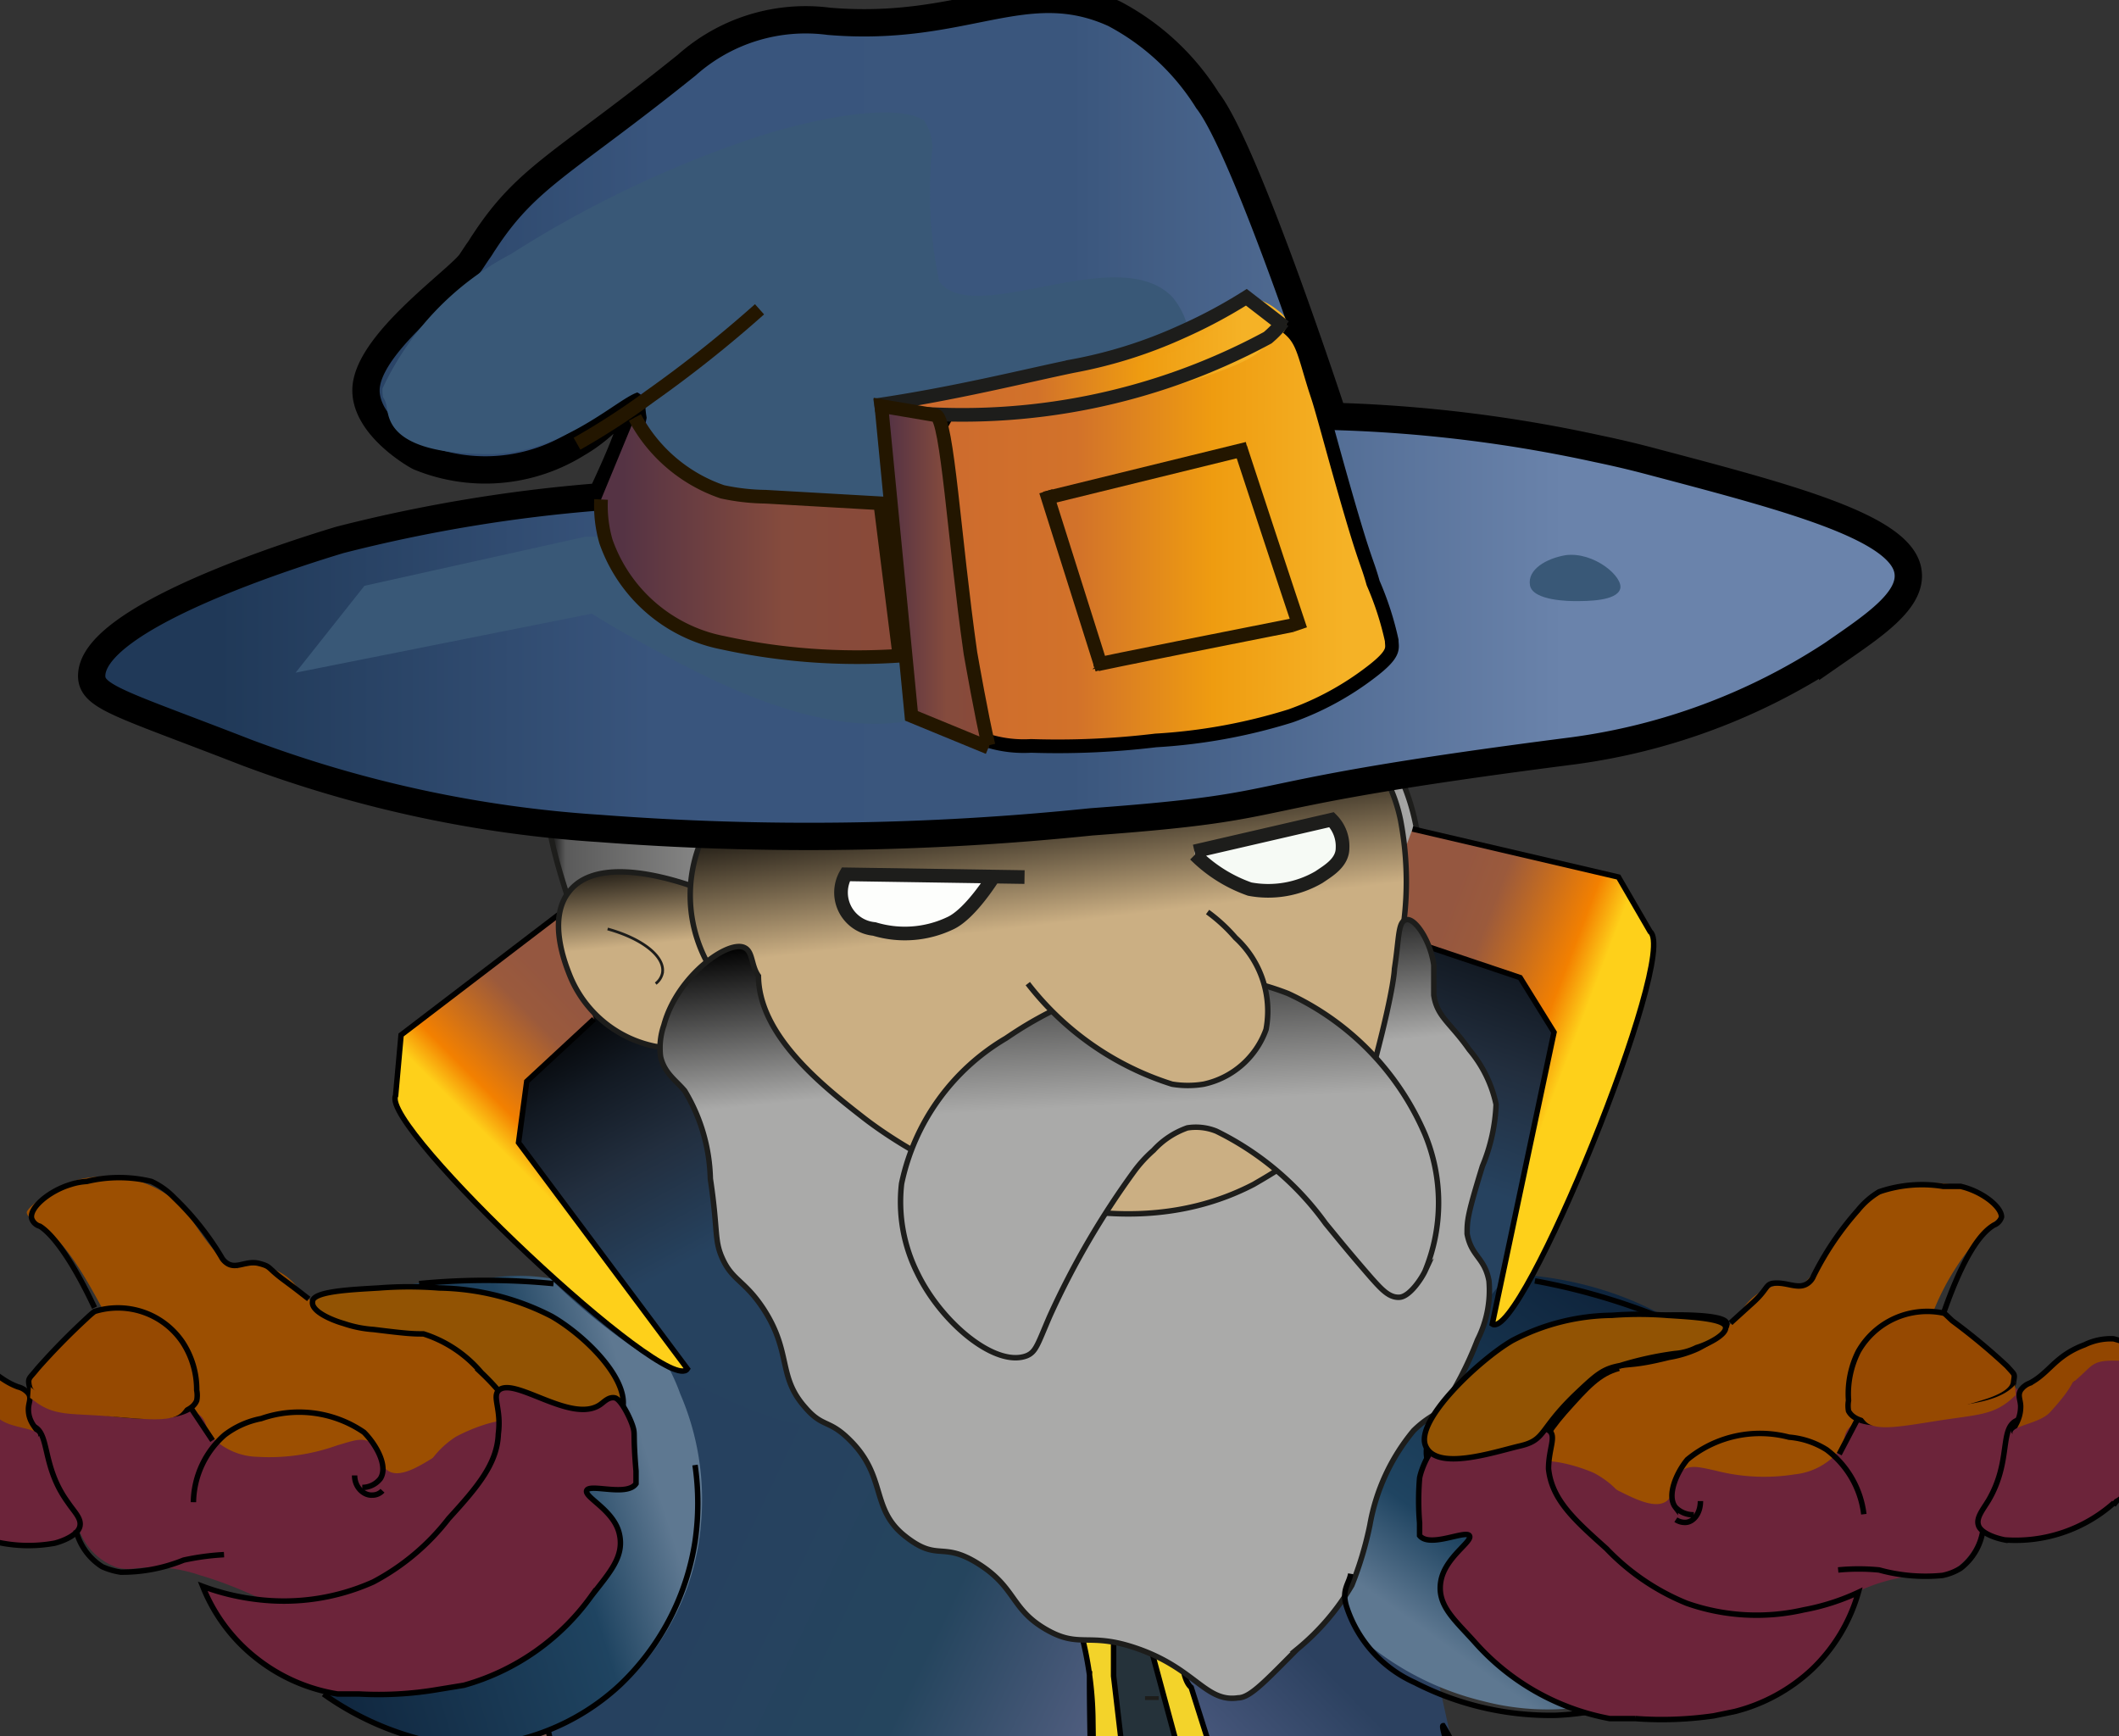<svg id="Calque_3" data-name="Calque 3" xmlns="http://www.w3.org/2000/svg" xmlns:xlink="http://www.w3.org/1999/xlink" viewBox="0 0 38.78 31.77"><rect x="0" y="0" width="38.78" height="31.77" fill="#333333" stroke="none"/><defs><style>.cls-1,.cls-16,.cls-17,.cls-18,.cls-20,.cls-21,.cls-22,.cls-23,.cls-24,.cls-25,.cls-4{stroke:#1d1d1b;}.cls-1,.cls-11,.cls-14,.cls-15,.cls-16,.cls-17,.cls-18,.cls-19,.cls-20,.cls-21,.cls-22,.cls-23,.cls-24,.cls-25,.cls-26,.cls-28,.cls-29,.cls-31,.cls-32,.cls-33,.cls-34,.cls-35,.cls-36,.cls-37,.cls-38,.cls-39,.cls-4,.cls-40,.cls-42,.cls-7{stroke-miterlimit:10;}.cls-1,.cls-11,.cls-14,.cls-15,.cls-16,.cls-17,.cls-19,.cls-20,.cls-21,.cls-22,.cls-37,.cls-38,.cls-39,.cls-4,.cls-40,.cls-7{stroke-width:0.1px;}.cls-1{fill:url(#Dégradé_sans_nom_432);}.cls-2{fill:#25323a;}.cls-3{fill:url(#Dégradé_sans_nom_326);}.cls-4{fill:url(#Dégradé_sans_nom_432-2);}.cls-5{fill:url(#Dégradé_sans_nom_400);}.cls-6{fill:url(#Dégradé_sans_nom_234);}.cls-11,.cls-14,.cls-15,.cls-19,.cls-26,.cls-28,.cls-37,.cls-38,.cls-39,.cls-40,.cls-7{stroke:#000;}.cls-7{fill:url(#Dégradé_sans_nom_164);}.cls-8{fill:url(#Dégradé_sans_nom_400-2);}.cls-9{fill:#9c4f01;}.cls-10,.cls-37{fill:#6c243a;}.cls-11{fill:#925303;}.cls-12{fill:url(#Dégradé_sans_nom_300);}.cls-13{fill:url(#Dégradé_sans_nom_300-2);}.cls-14{fill:url(#Dégradé_sans_nom_217);}.cls-15{fill:url(#Dégradé_sans_nom_217-2);}.cls-16{fill:url(#Dégradé_sans_nom_369);}.cls-17{fill:url(#Dégradé_sans_nom_359);}.cls-18,.cls-25,.cls-30,.cls-40{fill:none;}.cls-18{stroke-width:0.05px;}.cls-19{fill:url(#Dégradé_sans_nom_171);}.cls-20{fill:url(#Dégradé_sans_nom_383);}.cls-21{fill:url(#Dégradé_sans_nom_390);}.cls-22{fill:#cbaf83;}.cls-23{fill:#fdfefc;}.cls-23,.cls-24,.cls-25,.cls-28,.cls-29,.cls-31,.cls-32,.cls-33,.cls-34,.cls-35,.cls-36,.cls-42{stroke-width:0.25px;}.cls-24{fill:#f6faf5;}.cls-26{stroke-width:0.5px;fill:url(#Dégradé_sans_nom_423);}.cls-27{fill:#395877;}.cls-28{fill:url(#Dégradé_sans_nom_59);}.cls-29{fill:url(#Dégradé_sans_nom_59-2);stroke:url(#Dégradé_sans_nom_59-3);}.cls-31,.cls-32,.cls-33,.cls-34,.cls-35,.cls-36,.cls-42{stroke:#231600;}.cls-31{fill:url(#Dégradé_sans_nom_43);}.cls-32{fill:url(#Dégradé_sans_nom_43-2);}.cls-33{fill:url(#Dégradé_sans_nom_43-3);}.cls-34{fill:url(#Dégradé_sans_nom_43-4);}.cls-35{fill:url(#Dégradé_sans_nom_43-5);}.cls-36{fill:url(#Dégradé_sans_nom_43-6);}.cls-38{fill:#924600;}.cls-39,.cls-41{fill:#964901;}.cls-42{fill:url(#Dégradé_sans_nom_145);}</style><linearGradient id="Dégradé_sans_nom_432" x1="10.01" y1="17.35" x2="14.84" y2="17.35" gradientUnits="userSpaceOnUse"><stop offset="0"/><stop offset="0.07" stop-color="#5a5a5a"/><stop offset="1" stop-color="#aaaaa9"/></linearGradient><linearGradient id="Dégradé_sans_nom_326" x1="21.2" y1="35.09" x2="26.96" y2="29.5" gradientUnits="userSpaceOnUse"><stop offset="0.14" stop-color="#59658d"/><stop offset="0.38" stop-color="#455579"/><stop offset="0.67" stop-color="#2c4160"/><stop offset="0.84" stop-color="#2c4160"/></linearGradient><linearGradient id="Dégradé_sans_nom_432-2" x1="21.18" y1="16.14" x2="26.01" y2="16.14" xlink:href="#Dégradé_sans_nom_432"/><linearGradient id="Dégradé_sans_nom_400" x1="22.2" y1="28.9" x2="30.28" y2="26.38" gradientTransform="matrix(-0.31, 0.9, 0.95, 0.33, 10.1, -5.24)" gradientUnits="userSpaceOnUse"><stop offset="0.05" stop-color="#0f253d"/><stop offset="0.68" stop-color="#1f4461"/><stop offset="0.89" stop-color="#5e7891"/></linearGradient><linearGradient id="Dégradé_sans_nom_234" x1="10.15" y1="29.86" x2="22.26" y2="35.65" gradientUnits="userSpaceOnUse"><stop offset="0.14" stop-color="#26415f"/><stop offset="0.47" stop-color="#25455e"/><stop offset="0.77" stop-color="#586285"/><stop offset="0.91" stop-color="#586285"/></linearGradient><linearGradient id="Dégradé_sans_nom_164" x1="9.73" y1="34.94" x2="21.32" y2="34.94" gradientUnits="userSpaceOnUse"><stop offset="0.06" stop-color="#785750"/><stop offset="0.45" stop-color="#ef9906"/><stop offset="0.76" stop-color="#eba100"/><stop offset="0.86" stop-color="#f3d32a"/></linearGradient><linearGradient id="Dégradé_sans_nom_400-2" x1="4.65" y1="28.81" x2="12.72" y2="26.3" gradientTransform="matrix(1, 0, 0, 1, 0, 0)" xlink:href="#Dégradé_sans_nom_400"/><linearGradient id="Dégradé_sans_nom_300" x1="21.24" y1="16.7" x2="25.12" y2="23.88" gradientTransform="matrix(-0.86, 0.23, 0.28, 1.07, 40.99, -6.93)" gradientUnits="userSpaceOnUse"><stop offset="0.03"/><stop offset="0.21" stop-color="#121922"/><stop offset="0.41" stop-color="#222e3e"/><stop offset="0.67" stop-color="#26425f"/><stop offset="0.88" stop-color="#26425f"/></linearGradient><linearGradient id="Dégradé_sans_nom_300-2" x1="9.93" y1="18.4" x2="13.74" y2="25.47" gradientTransform="matrix(1, 0, 0, 1, 0, 0)" xlink:href="#Dégradé_sans_nom_300"/><linearGradient id="Dégradé_sans_nom_217" x1="12.76" y1="19.21" x2="9.33" y2="22.64" gradientUnits="userSpaceOnUse"><stop offset="0.21" stop-color="#955740"/><stop offset="0.35" stop-color="#9b5a3c"/><stop offset="0.67" stop-color="#f38000"/><stop offset="0.79" stop-color="#fed01a"/></linearGradient><linearGradient id="Dégradé_sans_nom_217-2" x1="20.56" y1="17.07" x2="17.19" y2="20.43" gradientTransform="matrix(-1, 0.46, 0.45, 0.98, 37.39, -7.34)" xlink:href="#Dégradé_sans_nom_217"/><linearGradient id="Dégradé_sans_nom_369" x1="12.05" y1="15.54" x2="12.47" y2="19.68" gradientUnits="userSpaceOnUse"><stop offset="0"/><stop offset="0.19" stop-color="#5d503c"/><stop offset="0.41" stop-color="#cbaf83"/><stop offset="0.64" stop-color="#cbaf83"/></linearGradient><linearGradient id="Dégradé_sans_nom_359" x1="18.93" y1="13.97" x2="20.33" y2="25.69" gradientUnits="userSpaceOnUse"><stop offset="0.02"/><stop offset="0.25" stop-color="#cbaf83"/><stop offset="0.51" stop-color="#cbaf83"/></linearGradient><linearGradient id="Dégradé_sans_nom_171" x1="21.6" y1="33.72" x2="27.29" y2="33.34" gradientUnits="userSpaceOnUse"><stop offset="0.13" stop-color="#f3d32a"/><stop offset="0.54" stop-color="#ef9906"/><stop offset="0.81" stop-color="#ef9c08"/><stop offset="1" stop-color="#785750"/></linearGradient><linearGradient id="Dégradé_sans_nom_383" x1="19.35" y1="16.73" x2="20.83" y2="31.25" gradientUnits="userSpaceOnUse"><stop offset="0"/><stop offset="0.2" stop-color="#aaaaa9"/><stop offset="0.64" stop-color="#aaaaa9"/><stop offset="0.74" stop-color="#aaaaa9"/></linearGradient><linearGradient id="Dégradé_sans_nom_390" x1="21.05" y1="16.12" x2="21.45" y2="24.09" gradientUnits="userSpaceOnUse"><stop offset="0.03"/><stop offset="0.51" stop-color="#aaaaa9"/><stop offset="0.64" stop-color="#aaaaa9"/><stop offset="0.9" stop-color="#aaaaa9"/></linearGradient><linearGradient id="Dégradé_sans_nom_423" x1="1.66" y1="7.67" x2="34.93" y2="7.67" gradientUnits="userSpaceOnUse"><stop offset="0.07" stop-color="#203958"/><stop offset="0.31" stop-color="#39557d"/><stop offset="0.54" stop-color="#3a567d"/><stop offset="0.81" stop-color="#6a83ab"/></linearGradient><linearGradient id="Dégradé_sans_nom_59" x1="16.86" y1="9.78" x2="25.48" y2="9.78" gradientUnits="userSpaceOnUse"><stop offset="0.08" stop-color="#ce6c2d"/><stop offset="0.33" stop-color="#d2722a"/><stop offset="0.62" stop-color="#ef9c10"/><stop offset="0.9" stop-color="#f5b226"/></linearGradient><linearGradient id="Dégradé_sans_nom_59-2" x1="16.8" y1="6.56" x2="23.41" y2="6.56" xlink:href="#Dégradé_sans_nom_59"/><linearGradient id="Dégradé_sans_nom_59-3" x1="16.68" y1="6.56" x2="23.54" y2="6.56" xlink:href="#Dégradé_sans_nom_59"/><linearGradient id="Dégradé_sans_nom_43" x1="19.14" y1="10.62" x2="20.17" y2="10.62" gradientUnits="userSpaceOnUse"><stop offset="0.07" stop-color="#534"/><stop offset="0.61" stop-color="#854b3d"/><stop offset="0.91" stop-color="#894a39"/></linearGradient><linearGradient id="Dégradé_sans_nom_43-2" x1="19.12" y1="8.66" x2="22.83" y2="8.66" xlink:href="#Dégradé_sans_nom_43"/><linearGradient id="Dégradé_sans_nom_43-3" x1="22.7" y1="9.86" x2="23.8" y2="9.86" xlink:href="#Dégradé_sans_nom_43"/><linearGradient id="Dégradé_sans_nom_43-4" x1="20.08" y1="11.8" x2="23.66" y2="11.8" xlink:href="#Dégradé_sans_nom_43"/><linearGradient id="Dégradé_sans_nom_43-5" x1="16.12" y1="10.56" x2="18.09" y2="10.56" xlink:href="#Dégradé_sans_nom_43"/><linearGradient id="Dégradé_sans_nom_43-6" x1="11.02" y1="9.82" x2="16.46" y2="9.82" xlink:href="#Dégradé_sans_nom_43"/><linearGradient id="Dégradé_sans_nom_145" x1="10.61" y1="6.89" x2="13.9" y2="6.89" gradientUnits="userSpaceOnUse"><stop offset="0.07" stop-color="#003177"/><stop offset="0.43" stop-color="#1c437a"/><stop offset="0.58" stop-color="#3a567d"/><stop offset="0.78" stop-color="#7187ac"/></linearGradient></defs><path class="cls-1" d="M10.36,13.65c-1.2,1.15,1,4.2,1.23,7.27,0,.13,0,.38.18.47.55.29,2.77-1.43,3-3.69a4,4,0,0,0-2.1-4.16C12.64,13.51,11.12,12.93,10.36,13.65Z"/><polygon class="cls-2" points="18.43 30.3 20.86 29.11 22.85 29.93 24.25 36.15 23.95 38.21 19.48 39.54 17.42 32.76 18.43 30.3"/><path class="cls-3" d="M21.31,29.55l.74,3.14L23.62,38s2.72-2.41,2.69-2.5.42-2.22.42-2.22l-.09-1.08-.44-2L24.82,28Z"/><path class="cls-4" d="M21.53,12.44c-1.2,1.15,1,4.19,1.23,7.26,0,.14,0,.39.18.47.55.3,2.77-1.43,3-3.68a4,4,0,0,0-2.1-4.16C23.81,12.3,22.29,11.72,21.53,12.44Z"/><path class="cls-5" d="M31.9,25.4a4.23,4.23,0,0,1,.58,2.6,3.8,3.8,0,0,1-.18.69,4.21,4.21,0,0,1-1.7,2,4.67,4.67,0,0,1-3.46.44A5.32,5.32,0,0,1,25,30.06c-.31-.27-.42-1-.72-1.63-.18-.39-.57-.36-.58-.43a3.22,3.22,0,0,1,.4-1.83A8,8,0,0,1,25.24,24C26.74,22.67,30.65,23.36,31.9,25.4Z"/><path class="cls-6" d="M9.94,32.19c1.51,3.24,1.18,3.92,2.22,5.15a6.92,6.92,0,0,0,3.7,2.15c1.7.47,4.24.55,4.81-.49a1.82,1.82,0,0,0,.17-.47,4,4,0,0,0-.26-1.94c0-.21-.09-.71-.19-1.73-.05-.63-.1-1.23-.14-1.92-.13-2.41,0-2.75-.11-3.27a5.35,5.35,0,0,0-4.05-3.91c-1-.19-1.62.1-2.74-.42-.78-.37-.84-.68-1.57-1.1"/><path class="cls-7" d="M20.09,37.81l0,.89a20.5,20.5,0,0,1-2.58.19,6.75,6.75,0,0,1-2.81-.54A6.11,6.11,0,0,1,12.6,37l-.27-.27c-.58-.92-1.05-1.63-1.34-2.23a9.05,9.05,0,0,1-.62-1.64A11.83,11.83,0,0,1,10,31.52l-.16-.6v0a6,6,0,0,0,0,2.16v0a10.61,10.61,0,0,0,.87,2.66,8.32,8.32,0,0,0,2,2.72,6.63,6.63,0,0,0,1.36.91,8.78,8.78,0,0,0,4.11.93,11.1,11.1,0,0,0,3.11-.66v-.22a13.51,13.51,0,0,0-.11-1.91l-.8-6.84,0-.95-.68-.22.11.48A6.52,6.52,0,0,1,20,31.41L20.09,38c0-1.59-.16-5.83-.15-7.42"/><path class="cls-8" d="M5.46,30.5a4.56,4.56,0,0,0,2.39,1.39,4.31,4.31,0,0,0,.75.05A4.51,4.51,0,0,0,11.22,31a4.55,4.55,0,0,0,1.61-3.13,4.87,4.87,0,0,0-.38-2.36,3.7,3.7,0,0,0-.9-1.4,2.88,2.88,0,0,0-.71-.49,3.46,3.46,0,0,0-1.95-.22,9.33,9.33,0,0,0-2.51.35C4.51,24.73,3.86,28.65,5.46,30.5Z"/><path class="cls-9" d="M2.09,24.36c-.52-1-.91-1.7-1.44-2,0,0-.15-.08-.16-.17s.61-.59,1.15-.64a2,2,0,0,1,1.72.56c.25.34.57.9.9,1.06s-.12,0,.23,0a1,1,0,0,1,1,.46,1.78,1.78,0,0,0,.86.48c.84.2,1.1-.31,1.71-.11.35.12.59.49,1.08,1.24s.76,1.17.64,1.45-.77.37-1.85.4A17.27,17.27,0,0,1,5.43,27c-1.43-.19-2.15-.28-2.5-.61S2.82,25.71,2.09,24.36Z"/><path class="cls-10" d="M2.14,26.24c.45-.38,1.2-.62,1.52-.34.14.12.08.23.24.42a1.21,1.21,0,0,0,.82.34,3.67,3.67,0,0,0,1.45-.21c.28-.08.44-.15.6-.06s.15.41.34.53c.36.22,1.11-.55,1.24-.42s-.15.7-.57,1.13c-.72.74-1.75.71-3.53.7-1.51,0-2-.23-2.33-.59A1.09,1.09,0,0,1,1.65,27,1.16,1.16,0,0,1,2.14,26.24Z"/><path class="cls-10" d="M1.45,28a1.13,1.13,0,0,0,.68.68c.24.07.32,0,.71,0a2.67,2.67,0,0,1,.83.15c.88.25,1.92.84,2.31,1,1.53.52,3.84-1,4-2.53.06-.38,0-1-.36-1.24s-1.19.18-1.29.24c-.6.4-.55.83-1.13,1.27A2.69,2.69,0,0,1,6.07,28a6.07,6.07,0,0,1-3.75-.26c-.32-.15-.78-.4-.93-.25S1.39,27.91,1.45,28Z"/><path class="cls-11" d="M5.72,23.82c0-.19.7-.22,1.21-.25a7.09,7.09,0,0,1,1.11,0,4.66,4.66,0,0,1,2.06.52c.67.39,1.49,1.24,1.27,1.77s-.89.55-1.43.41-.37-.43-1.13-1.15a2.29,2.29,0,0,0-1.06-.71c-.18,0-.27,0-.91-.08a2.12,2.12,0,0,1-.55-.11C6.08,24.16,5.69,24,5.72,23.82Z"/><path class="cls-12" d="M29.06,16.81a2.46,2.46,0,0,0-3.1-.73c-.2.11-.85.54-1.41,2.88-.42,1.76-1.05,5.7,0,6.42.69.46,1.78-.66,2.3-1.19C28.71,22.3,30.24,18.57,29.06,16.81Z"/><path class="cls-10" d="M.75,25.36a1.35,1.35,0,0,0-.55.41,1.55,1.55,0,0,0,.65,1.94c.87.44,2-.63,2.39-1.24.14-.22.35-.53.25-.83C3.34,25.11,2.44,25,2.31,25A2.62,2.62,0,0,0,.75,25.36Z"/><path class="cls-13" d="M8.46,19.58a2.9,2.9,0,0,1,3.09-1.33c.25.05,1.06.27,2.32,2.15.94,1.41,2.72,4.65,1.8,5.5-.6.56-2.08-.15-2.79-.49C10.38,24.21,7.7,21.36,8.46,19.58Z"/><path class="cls-14" d="M10.26,16.71,7.34,18.94l-.1,1.11c-.29.56,5,5.54,5.34,5,0,0-3.09-4.14-3.09-4.14l.15-1.12,1.23-1.14"/><path class="cls-15" d="M25.85,15.17l3.77.88.58,1c.53.41-2.37,7.53-2.89,7.18,0,0,1.13-5.34,1.13-5.34l-.62-1L25.17,17"/><path class="cls-16" d="M12.71,16.23c-.38-.13-1.76-.59-2.29.08-.41.5-.07,1.34,0,1.52A2.14,2.14,0,0,0,12,19.15a1.94,1.94,0,0,0,1.26-.28c.42-.26,1.08-.87,1-1.53S13.28,16.42,12.71,16.23Z"/><path class="cls-17" d="M12.81,15.44a2.59,2.59,0,0,0,.11,2.13,1.5,1.5,0,0,0,.14.16A16.09,16.09,0,0,1,15,20.83c.65,1.34,3.31,4.69,6,4.38,2.5-.28,4.31-3.55,4.53-5.53.06-.5,0-.8.11-2.47A6,6,0,0,0,25.63,15a2.87,2.87,0,0,0-.82-1.49c-.86-.65-2,.08-3.75.47-3.92.88-6.7-1-7.78.42A4,4,0,0,0,12.81,15.44Z"/><path class="cls-18" d="M11.12,17c.65.18,1.07.52,1,.82A.33.33,0,0,1,12,18"/><path class="cls-19" d="M27.18,35.07a4.45,4.45,0,0,1-.23.86,4.91,4.91,0,0,1-1.9,2.32,5.65,5.65,0,0,1-1.71.66l-1.12-4.56-.61-2.16-.7-2.59.49-1.2c.29.35.05,2.19.4,2.48L23.74,37a2,2,0,0,0,.89-.35c.59-.33.86-.91,1.31-1.8a4.13,4.13,0,0,0,.63-2.46c-.06-.45-.2-.8-.16-.81A4.57,4.57,0,0,1,27,33.15,4.8,4.8,0,0,1,27.18,35.07Z"/><path class="cls-20" d="M13.64,17.35c-.29-.18-1.25.51-1.49,1.41a1.27,1.27,0,0,0-.06.58c.07.3.28.43.44.62A3.26,3.26,0,0,1,13,21.57c.15,1,.06,1.13.24,1.5s.41.38.75.91c.5.79.24,1.21.75,1.78.32.37.43.21.81.59.68.67.38,1.25,1,1.75s.68.09,1.36.52.59.82,1.22,1.19.78.05,1.66.35c1.09.37,1.27,1,1.87.91.22,0,.51-.32,1.08-.89a4.35,4.35,0,0,0,1-1.17,6.43,6.43,0,0,0,.33-1.1,3.7,3.7,0,0,1,.8-1.73,1.9,1.9,0,0,1,.49-.35,6.63,6.63,0,0,0,.68-1.31,2,2,0,0,0,.21-1.08c-.08-.43-.32-.44-.4-.86,0-.24,0-.33.28-1.24a3.27,3.27,0,0,0,.25-1.13,2.29,2.29,0,0,0-.49-1c-.35-.5-.59-.6-.65-1,0-.24,0-.27,0-.55-.06-.44-.34-.86-.5-.83s-.13.32-.22.9c0,0,0,.32-.34,1.62s-2,2.18-2.23,2.32c-2.66,1.39-5.86-.2-7.19-1.25-.73-.57-1.87-1.48-1.88-2.56C13.75,17.68,13.78,17.43,13.64,17.35Z"/><path class="cls-21" d="M18.41,19a4.05,4.05,0,0,0-1.91,2.66,2.91,2.91,0,0,0,.29,1.64c.44.91,1.43,1.73,2,1.51.17-.07.2-.21.42-.72a15,15,0,0,1,1.55-2.66,2.4,2.4,0,0,1,.35-.38,1.52,1.52,0,0,1,.62-.41,1,1,0,0,1,.53.06,5.38,5.38,0,0,1,2,1.69c.15.18.37.46.84,1,.18.2.32.36.51.35s.41-.35.47-.48a3.28,3.28,0,0,0,0-2.5,5,5,0,0,0-2.51-2.58C21,17.18,18.74,18.78,18.41,19Z"/><path class="cls-22" d="M18.81,18a5.38,5.38,0,0,0,2.64,1.84,1.76,1.76,0,0,0,.58,0,1.56,1.56,0,0,0,1.14-1,1.82,1.82,0,0,0-.56-1.68,3,3,0,0,0-.51-.47"/><path class="cls-23" d="M18.21,16s-.44.73-.83.9A1.93,1.93,0,0,1,16,17a.67.67,0,0,1-.52-1l3.27.05"/><path class="cls-24" d="M21.86,15.58,24.37,15a.69.69,0,0,1,.2.52c0,.27-.27.42-.43.53a1.84,1.84,0,0,1-1.27.22,2.66,2.66,0,0,1-1-.63"/><line class="cls-25" x1="21.08" y1="31.04" x2="21.08" y2="31.11"/><path class="cls-26" d="M6.7,7.09c.07-.86,1.73-2,1.92-2.3l.12-.18c.06-.08.09-.14.12-.18C9.65,3.22,10.32,3,12.57,1.19a3.27,3.27,0,0,1,2.6-.8c2.49.21,3.59-.88,5.22-.14A4.47,4.47,0,0,1,22.1,1.84c.71.91,2.3,5.78,2.3,5.78a26,26,0,0,1,4.83.59c.48.1.79.18,1.09.26,2.46.65,4.5,1.19,4.6,2,.07.53-.66,1-1.38,1.5a11.42,11.42,0,0,1-4.75,1.77c-6.64.85-4.73,1-8.82,1.3a50.22,50.22,0,0,1-9,.12,22.45,22.45,0,0,1-6.46-1.39c-2.21-.86-2.79-1-2.83-1.36-.1-1.11,3.88-2.33,4.54-2.53A28,28,0,0,1,11,9.09c.32-.68.72-1.58.56-1.68s-.39.36-1,.71a3.18,3.18,0,0,1-2.89.24C7.55,8.3,6.65,7.76,6.7,7.09Z"/><path class="cls-27" d="M7,7.11A5.31,5.31,0,0,1,9.35,4.65a20.17,20.17,0,0,1,4.37-2.1,10.73,10.73,0,0,1,1.34-.36c1.5-.3,1.78,0,1.84,0a.88.88,0,0,1,.15.65,7.71,7.71,0,0,0,.14,2.31c.63.86,3.28-.75,4.27.29a1.43,1.43,0,0,1,.32,1c-.07,2-3.8,3.7-6.54,3.54-2.41-.14-3.47-1.67-3.43-2.67,0-.61-1.19,1-2.86,1-1.91,0-1.83-.71-1.88-.9S7,7.35,7,7.11Z"/><path class="cls-27" d="M10.83,11.23c.18.11.45.28.8.47,1.47.81,3.88,2.13,5.74,1.26a2.92,2.92,0,0,0,.94-.68l-3.11-1L12.1,9.82l-1.38,0-4.05.9L5.41,12.31Z"/><path class="cls-28" d="M16.88,9.83c.07-1.09.14-2.17.8-2.58.37-.23.47-.09,1.47,0a6.06,6.06,0,0,0,3.26-1A1.2,1.2,0,0,1,22.79,6c.3-.08.52-.21.78,0s.29.43.48,1.05c.09.29.05.11.35,1.2.6,2.16.59,1.92.73,2.42a5.63,5.63,0,0,1,.34,1.05c0,.14.08.23-.38.58a5.36,5.36,0,0,1-1.47.8,10.25,10.25,0,0,1-2.47.45,15,15,0,0,1-2.28.1,2.25,2.25,0,0,1-.81-.1c-.81-.38-1-1.56-1.12-2.25A6.67,6.67,0,0,1,16.88,9.83Z"/><path class="cls-29" d="M16.8,7.44c0-.22,3.39-.66,4.58-1.1a3,3,0,0,0,.47-.23c.62-.33.68-.59,1-.55a1,1,0,0,1,.46.22c.33.22-.17.35-.28.5s-.78.56-3.43,1.1A5.62,5.62,0,0,1,16.8,7.44Z"/><path class="cls-25" d="M16.51,7.54A11.76,11.76,0,0,0,23.2,6.18a1.92,1.92,0,0,0,.28-.29"/><path class="cls-30" d="M18,13.68c1.29.05,6.22.28,7.12-1.79,0-.09.07-.18.1-.27C24.52,8.77,24,6.93,23.78,6.39a1.32,1.32,0,0,0-.5-.59c-.21-.16-.37-.34-.5-.35"/><path class="cls-25" d="M16,7.42c1.45-.21,2.76-.54,3.63-.72a8.55,8.55,0,0,0,2-.63,9.26,9.26,0,0,0,1.18-.63l.7.54"/><line class="cls-31" x1="19.14" y1="8.99" x2="20.17" y2="12.25"/><path class="cls-32" d="M22.83,8.21l-3.71.91"/><path class="cls-33" d="M22.7,8.19c.85,2.59,1.1,3.33,1.1,3.33"/><path class="cls-34" d="M23.66,11.44c-3.59.71-3.58.72-3.58.72"/><path class="cls-35" d="M18.09,13.64c-.13-.55-.3-1.52-.33-1.69-.3-2.11-.42-4.27-.63-4.35l-1-.17.55,5.67,1.41.58"/><path class="cls-36" d="M11.62,7.64A2.86,2.86,0,0,0,13.22,9a3.93,3.93,0,0,0,.79.09l2.1.12L16.46,12a11.58,11.58,0,0,1-3.24-.24,2.77,2.77,0,0,1-.48-.14,2.85,2.85,0,0,1-1.65-1.71A2.35,2.35,0,0,1,11,9.14"/><path class="cls-37" d="M9.13,25.44c.29-.25,1.34.63,1.86.26.07-.05.15-.14.26-.12s.28.36.33.52,0,.11.06.82c0,.13,0,.19,0,.23-.16.24-.83,0-.9.12s.48.35.59.78-.17.72-.51,1.16a4.29,4.29,0,0,1-2.33,1.63L8,30.92A6.45,6.45,0,0,1,6.58,31l-.4,0a3.22,3.22,0,0,1-1.47-.64,3.14,3.14,0,0,1-1-1.33,4.28,4.28,0,0,0,1,.24,4,4,0,0,0,2.12-.32,4.24,4.24,0,0,0,1.38-1.16c.52-.57.89-1,.91-1.55C9.18,25.78,9,25.56,9.13,25.44Z"/><path class="cls-37" d="M-2,25.76c0-.07-.18-.36-.06-.51a.42.42,0,0,1,.35-.06,1.91,1.91,0,0,1,1.32.38c.25.24.24.45.48.52s.3-.1.49,0c.35.1.16.71.66,1.4.12.18.26.3.22.45s-.3.26-.46.3a2.67,2.67,0,0,1-2.08-.49.34.34,0,0,1-.14-.15.7.7,0,0,1-.05-.45c0-.31-.21-.63-.48-.94A1.08,1.08,0,0,1-2,25.76Z"/><path class="cls-38" d="M-1.93,25.12a1.56,1.56,0,0,1,.62-.4,1,1,0,0,1,.54.06c.56.15.69.45,1.1.6a.35.35,0,0,1,.19.12c.06.09,0,.17,0,.29,0,.28.21.38.16.45s-.53,0-.91-.29-.29-.44-.57-.55a3.26,3.26,0,0,0-1.17-.06s-.15,0-.17,0S-2,25.2-1.93,25.12Z"/><path class="cls-10" d="M-.18,26.62c-.51-.41-.51-.5-.73-.65-.54-.37-.83-.07-.93-.35s-.28-.25-.16-.33a.64.64,0,0,1,.3-.11c.88-.15.72,0,1.18.25a6.05,6.05,0,0,0,.48.51c.21.21.75.18.74.34a1.34,1.34,0,0,1-.37.56C.19,26.89,0,26.78-.18,26.62Z"/><path class="cls-39" d="M.68,25.05a12.66,12.66,0,0,1,.9-.92A1.64,1.64,0,0,1,1.73,24a1.43,1.43,0,0,1,1.61.56,1.58,1.58,0,0,1,.26.88.5.5,0,0,1,0,.19c-.21.52-2,.2-2.57.05-.18-.05-.45-.13-.49-.3S.54,25.23.68,25.05Z"/><path class="cls-40" d="M1.39,28a1.1,1.1,0,0,0,.48.67,1.29,1.29,0,0,0,.34.1,3,3,0,0,0,1.15-.22,4.57,4.57,0,0,1,.74-.1"/><path class="cls-40" d="M3.54,27.49a1.67,1.67,0,0,1,.57-1.23,1.6,1.6,0,0,1,.67-.3,2.1,2.1,0,0,1,1.88.25c.22.22.45.62.3.85a.42.42,0,0,1-.33.16"/><path class="cls-40" d="M1.73,23.93c-.47-1-.82-1.38-1-1.49a.22.22,0,0,1-.15-.14c-.05-.19.31-.5.7-.62a1.19,1.19,0,0,1,.31-.06,2.52,2.52,0,0,1,1.18,0,1.38,1.38,0,0,1,.42.3A5.17,5.17,0,0,1,4.05,23a.31.31,0,0,0,.11.12c.17.11.35-.06.58,0s.14.07.45.3.34.26.46.35"/><line class="cls-40" x1="3.51" y1="25.79" x2="3.89" y2="26.36"/><path class="cls-40" d="M6.49,27c0,.23.18.37.32.36A.25.25,0,0,0,7,27.28"/><path class="cls-40" d="M7.67,23.49a12.7,12.7,0,0,1,2.46,0"/><path class="cls-40" d="M5.92,31a5.39,5.39,0,0,0,2,.88,3.37,3.37,0,0,0,.58.08,4.2,4.2,0,0,0,2.84-1.12,4.59,4.59,0,0,0,1.38-2.63,4.85,4.85,0,0,0,0-1.4"/><path class="cls-41" d="M.57,25.31a.19.19,0,0,0,0,.08c.47.42,1.64.22,2.24.31a.6.6,0,0,0,.32,0l.21-.07c.08,0,.17,0,0,.2s-.61.15-1.32.09-1,0-1.36-.26l-.11-.08"/><path class="cls-9" d="M29.32,24.65c-.33.15-.54.54-1,1.33s-.66,1.24-.51,1.5.8.3,1.88.23a15.18,15.18,0,0,0,2.44-.38c1.41-.31,2.12-.47,2.44-.82.44-.5.06-.65.66-2.06a4.61,4.61,0,0,1,1.25-2.08s.14-.09.14-.18c0-.24-.65-.54-1.2-.54a2,2,0,0,0-1.66.72A3.47,3.47,0,0,1,33,23.5c-.22.13.11,0-.23,0a1,1,0,0,0-.93.55,1.72,1.72,0,0,1-.81.55c-.81.28-1.12-.21-1.71,0"/><path class="cls-10" d="M35.38,26.33c-.48-.34-1.24-.51-1.54-.2-.12.13-.05.23-.2.44a1.22,1.22,0,0,1-.79.41,3.55,3.55,0,0,1-1.46-.07c-.28-.06-.45-.11-.6,0s-.12.43-.29.56c-.34.25-1.15-.44-1.28-.31s.22.69.68,1.08c.79.67,1.81.55,3.58.37,1.5-.15,2-.41,2.26-.8a1,1,0,0,0,.2-.74A1.09,1.09,0,0,0,35.38,26.33Z"/><path class="cls-10" d="M36.24,28.06a1.16,1.16,0,0,1-.62.74c-.23.09-.31,0-.7.05a3.16,3.16,0,0,0-.82.23c-.85.33-1.84,1-2.21,1.17-1.48.67-3.92-.69-4.27-2.14-.09-.38-.1-1,.26-1.27s1.2.07,1.3.12c.63.34.63.78,1.24,1.17a3,3,0,0,0,1.21.35,6.07,6.07,0,0,0,3.72-.6c.31-.17.74-.47.9-.33S36.28,27.92,36.24,28.06Z"/><path class="cls-11" d="M29.63,25c.19-.05.27,0,.91-.16a2.1,2.1,0,0,0,.53-.16c.2-.1.57-.33.53-.47s-.72-.16-1.23-.14"/><path class="cls-11" d="M27.26,24.93c-.62.45-1.37,1.37-1.1,1.89s.94.46,1.47.27.32-.46,1-1.24c.42-.47.63-.71,1-.81"/><path class="cls-10" d="M36.69,25.33a1.23,1.23,0,0,1,.58.36,1.55,1.55,0,0,1-.46,2c-.83.51-2-.45-2.49-1a1.06,1.06,0,0,1-.34-.81c.11-.54,1-.73,1.13-.76A2.5,2.5,0,0,1,36.69,25.33Z"/><path class="cls-37" d="M28.35,26.18c-.31-.23-1.27.74-1.82.42-.08,0-.17-.12-.27-.09s-.25.37-.28.54a4.92,4.92,0,0,0,0,.82c0,.13,0,.2,0,.23.18.23.83-.1.91,0s-.44.39-.52.83.24.7.61,1.11a4.37,4.37,0,0,0,2.48,1.41l.47,0a6.66,6.66,0,0,0,1.43-.05l.39-.08a3.23,3.23,0,0,0,1.41-.77,3.12,3.12,0,0,0,.85-1.41,4.1,4.1,0,0,1-1,.32,3.86,3.86,0,0,1-2.14-.12,4.24,4.24,0,0,1-1.47-1c-.58-.52-1-.89-1.06-1.46C28.34,26.51,28.49,26.28,28.35,26.18Z"/><path class="cls-37" d="M39.12,24.93a2,2,0,0,0-1.28.5c-.23.26-.2.47-.44.56s-.31-.06-.48,0c-.34.14-.1.74-.53,1.47-.11.18-.23.32-.18.46s.32.23.48.26a2.71,2.71,0,0,0,2-.68"/><path class="cls-38" d="M39.34,24.84a1.64,1.64,0,0,0-.66-.34,1.1,1.1,0,0,0-.53.11c-.54.2-.64.51-1,.7a.35.35,0,0,0-.17.13c-.06.1,0,.18,0,.3,0,.28-.17.4-.12.46s.53-.06.88-.37.25-.46.52-.6a3.25,3.25,0,0,1,1.16-.17"/><path class="cls-10" d="M39.12,24.92c-.89-.06-.73,0-1.16.36-.05,0,0,.08-.43.55-.19.23-.73.25-.7.41a1.26,1.26,0,0,0,.42.52c.14,0,.28-.08.48-.27.47-.44.46-.54.67-.71"/><path class="cls-39" d="M36.73,25a11.37,11.37,0,0,0-1-.83c-.13-.12-.12-.12-.16-.14a1.45,1.45,0,0,0-1.56.7,1.73,1.73,0,0,0-.18.9.54.54,0,0,0,0,.19c.26.51,2,0,2.56-.18.17-.06.44-.17.46-.34S36.89,25.18,36.73,25Z"/><path class="cls-40" d="M36.29,28a1.07,1.07,0,0,1-.41.7,1,1,0,0,1-.33.13,3.18,3.18,0,0,1-1.16-.1,3.9,3.9,0,0,0-.75,0"/><path class="cls-40" d="M34.11,27.71a1.74,1.74,0,0,0-.68-1.18,1.52,1.52,0,0,0-.69-.23,2.09,2.09,0,0,0-1.86.41c-.2.24-.38.66-.22.87a.45.45,0,0,0,.34.14"/><path class="cls-40" d="M35.58,24c.38-1.08.69-1.45.91-1.58a.23.23,0,0,0,.14-.15c0-.19-.36-.47-.75-.56l-.32,0a2.42,2.42,0,0,0-1.17.1,1.45,1.45,0,0,0-.39.34,5.47,5.47,0,0,0-.81,1.2.29.29,0,0,1-.1.13c-.16.12-.35,0-.57,0s-.14.08-.42.34l-.43.39"/><line class="cls-40" x1="33.98" y1="26" x2="33.66" y2="26.61"/><path class="cls-40" d="M31.12,27.47c0,.24-.14.39-.28.39a.3.3,0,0,1-.17-.05"/><path class="cls-41" d="M36.87,25.26a.19.19,0,0,1,0,.09c-.42.46-1.61.36-2.2.51a.66.66,0,0,1-.32,0l-.22-.06c-.08,0-.17,0,0,.2s.63.11,1.33,0,1-.1,1.33-.38l.1-.09"/><path class="cls-40" d="M29,31.34a5.06,5.06,0,0,1-.53.05,5.44,5.44,0,0,1-2.58-.6,2.3,2.3,0,0,1-1.25-1.4c-.09-.3.05-.41.08-.59"/><path class="cls-40" d="M30.45,24.13a11.9,11.9,0,0,0-2.36-.69"/><path class="cls-11" d="M31.58,24.29c0-.16-.62-.19-1.08-.22a6.57,6.57,0,0,0-1,0,4,4,0,0,0-1.82.46c-.59.34-1.79,1.46-1.59,1.93s1.26.11,1.73,0,.34-.29,1-.93c.4-.38.51-.48.83-.54a6.07,6.07,0,0,1,1-.22,1.07,1.07,0,0,0,.4-.11C31.26,24.6,31.6,24.42,31.58,24.29Z"/><path class="cls-42" d="M13.9,5.66a22.74,22.74,0,0,1-2,1.59,13.17,13.17,0,0,1-1.34.87"/><path class="cls-27" d="M28.83,11c-.08,0-.78,0-.83-.29s.3-.49.65-.55c.52-.07,1.07.4,1,.62S29.05,11,28.83,11Z"/><path class="cls-40" d="M38.68,27.54c.83-1,1-2.29.65-2.7"/><path class="cls-10" d="M38.62,25.16c.14-.27.41-.3.74-.17.1,0,0-.19.09.15a1.43,1.43,0,0,1-.07,1c-.18.51-.49,1.37-.76,1.3S38.22,25.92,38.62,25.16Z"/></svg>